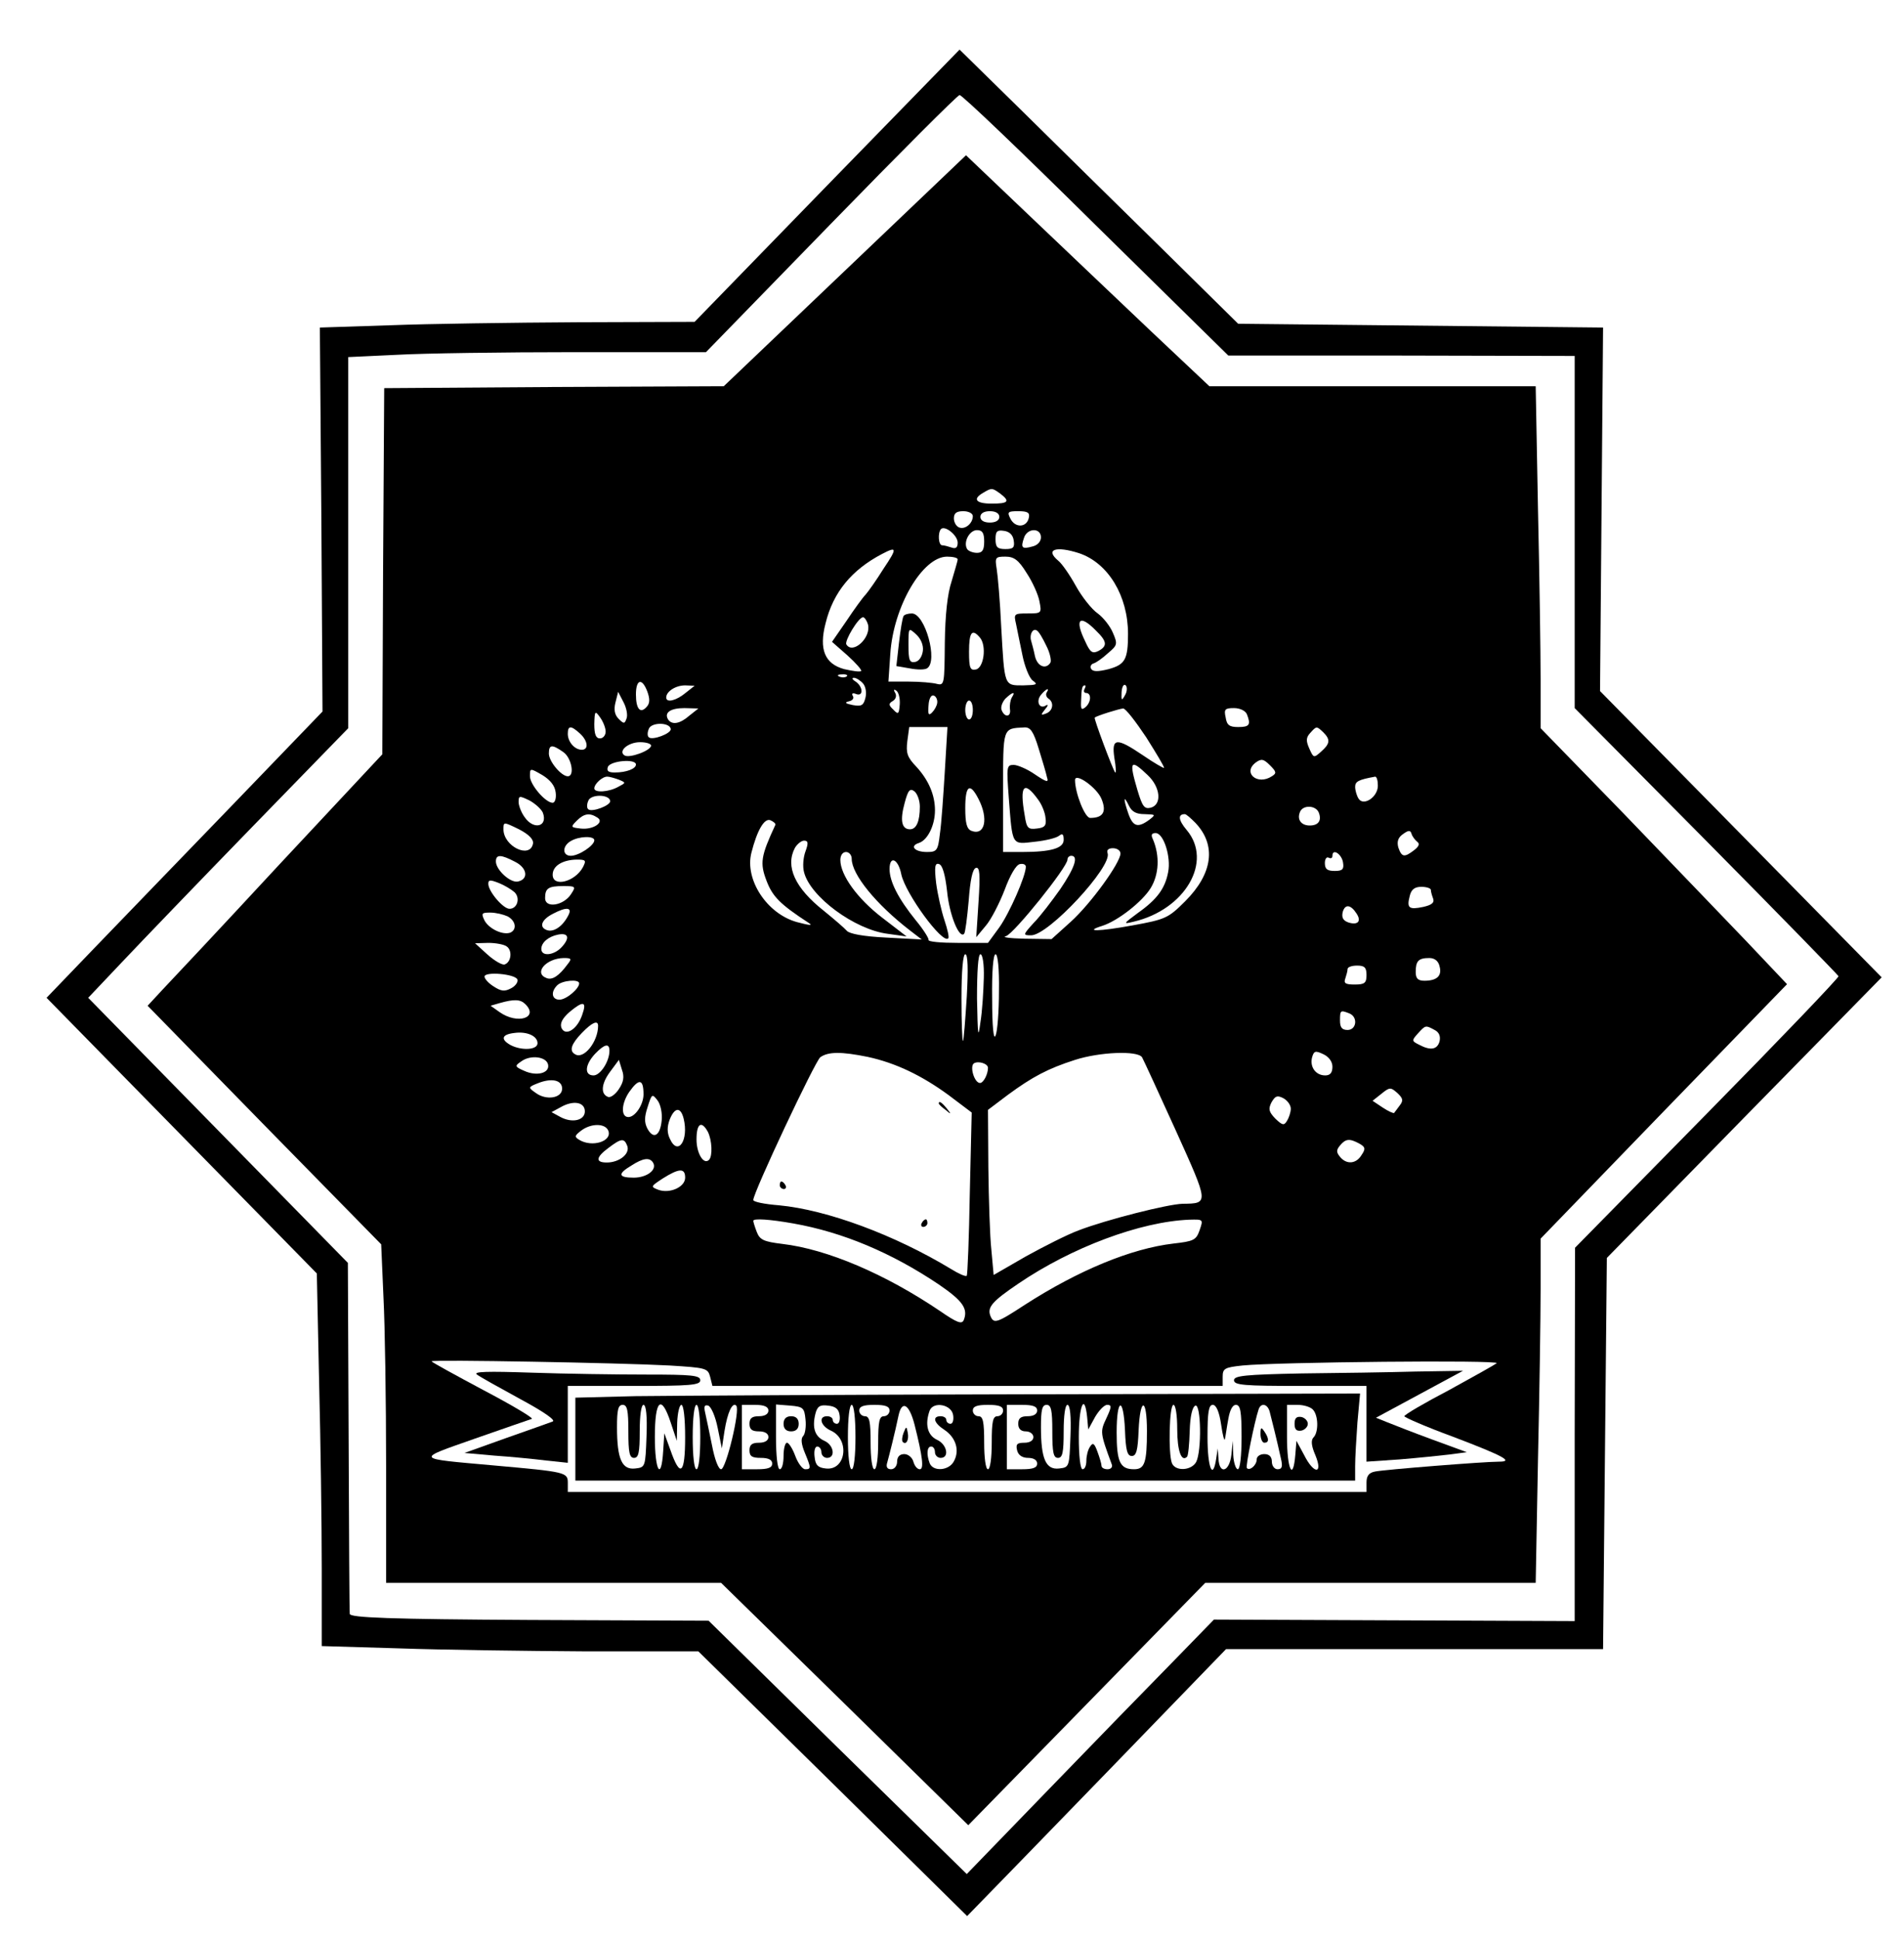 <?xml version="1.0" standalone="no"?>
<!DOCTYPE svg PUBLIC "-//W3C//DTD SVG 20010904//EN"
 "http://www.w3.org/TR/2001/REC-SVG-20010904/DTD/svg10.dtd">
<svg version="1.0" xmlns="http://www.w3.org/2000/svg"
 width="503pt" height="512pt" viewBox="0 0 503 512"
 preserveAspectRatio="xMidYMid meet">

<g transform="translate(0,512) scale(0.1,-0.1)"
fill="#000000" stroke="none">
<path d="M2185 4630 l-350 -360 -310 -1 c-170 -1 -393 -4 -495 -8 l-185 -6 4
-507 3 -507 -239 -248 c-132 -137 -296 -306 -365 -378 l-125 -130 357 -364
357 -364 6 -285 c4 -157 7 -378 7 -492 l0 -207 203 -6 c111 -4 335 -7 497 -8
l295 0 355 -349 355 -350 37 38 c20 20 174 179 342 352 l305 315 498 0 498 0
5 517 5 516 363 371 363 370 -372 378 -372 378 4 480 4 480 -482 5 -482 5
-208 205 c-114 112 -280 275 -368 362 l-160 157 -350 -359z m710 -105 l350
-344 458 0 457 -1 0 -465 0 -465 348 -351 c191 -193 348 -354 349 -357 1 -4
-155 -167 -347 -362 l-349 -355 -1 -493 0 -493 -476 2 -477 2 -111 -114 c-62
-63 -209 -214 -327 -336 l-215 -222 -341 334 -341 335 -474 2 c-369 2 -473 6
-474 16 -1 6 -2 218 -3 470 l-2 457 -343 350 -343 350 90 95 c49 52 204 213
343 356 l254 261 0 490 0 490 128 6 c70 4 282 7 472 7 l345 0 330 339 c182
187 335 340 340 340 6 1 168 -154 360 -344z"/>
<path d="M2232 4405 l-320 -305 -449 -2 -448 -3 -3 -483 -2 -484 -272 -291
c-149 -161 -289 -310 -310 -332 l-38 -41 308 -315 309 -315 6 -139 c4 -76 7
-277 7 -447 l0 -308 443 0 442 0 327 -320 326 -320 313 320 313 320 436 0 437
0 6 323 c4 177 7 381 7 454 l0 132 325 336 326 336 -108 114 c-59 62 -206 214
-325 338 l-218 224 0 129 c0 71 -3 274 -7 452 l-6 322 -431 0 -431 0 -155 146
c-85 81 -230 218 -321 305 l-167 159 -320 -305z m411 -589 c26 -20 21 -26 -23
-26 -42 0 -52 12 -22 29 22 13 23 13 45 -3z m-73 -59 c0 -19 -20 -36 -36 -30
-8 3 -14 14 -14 24 0 14 7 19 25 19 14 0 25 -6 25 -13z m70 -2 c0 -9 -9 -15
-25 -15 -16 0 -25 6 -25 15 0 9 9 15 25 15 16 0 25 -6 25 -15z m78 -2 c-5 -26
-35 -28 -48 -4 -10 19 -8 21 20 21 25 0 31 -4 28 -17z m-188 -66 c0 -13 -5
-17 -16 -13 -9 3 -20 6 -25 6 -10 0 -12 33 -3 43 11 10 44 -17 44 -36z m70 3
c0 -23 -5 -30 -19 -30 -11 0 -23 5 -26 10 -11 18 6 50 26 50 14 0 19 -7 19
-30z m78 3 c3 -19 -1 -23 -22 -23 -21 0 -26 5 -26 26 0 21 4 25 23 22 14 -2
23 -11 25 -25z m72 8 c0 -11 -9 -21 -22 -24 -28 -8 -32 -4 -23 22 8 27 45 28
45 2z m-416 -83 c-18 -29 -40 -60 -47 -68 -8 -8 -31 -40 -51 -70 l-38 -55 41
-36 c22 -20 38 -38 36 -41 -3 -3 -23 0 -45 5 -51 14 -67 52 -49 121 20 82 69
141 149 183 40 21 41 16 4 -39z m517 41 c77 -26 129 -113 129 -213 0 -68 -8
-81 -51 -93 -28 -7 -41 -7 -46 0 -4 6 -1 13 6 15 7 2 24 14 38 27 25 21 26 24
13 54 -7 17 -25 40 -40 51 -16 11 -42 44 -58 73 -16 29 -37 59 -46 66 -36 30
-7 40 55 20z m-321 -16 c0 -5 -8 -30 -16 -58 -11 -33 -17 -88 -18 -163 -1
-108 -1 -113 -21 -108 -11 3 -44 6 -74 6 l-54 0 5 73 c8 125 85 257 150 257
15 0 28 -3 28 -7z m182 -36 c16 -24 31 -58 34 -75 6 -31 6 -32 -31 -32 -36 0
-37 -1 -31 -27 3 -16 11 -53 17 -83 6 -30 18 -60 27 -67 15 -11 11 -12 -25
-13 -51 0 -49 -3 -58 155 -3 66 -9 135 -12 153 -5 30 -3 32 23 32 23 0 35 -9
56 -43z m-419 -136 c9 -35 -40 -80 -57 -53 -6 9 32 72 44 72 4 0 10 -9 13 -19z
m602 -16 c30 -29 31 -41 7 -54 -16 -8 -22 -4 -35 25 -29 59 -15 73 28 29z
m-131 -40 c10 -19 14 -40 11 -45 -12 -19 -35 -10 -41 18 -3 15 -8 33 -10 40
-5 17 5 34 15 27 5 -2 16 -21 25 -40z m-175 21 c18 -22 10 -80 -11 -84 -15 -3
-18 4 -18 47 0 52 8 62 29 37z m-352 -102 c-3 -3 -12 -4 -19 -1 -8 3 -5 6 6 6
11 1 17 -2 13 -5z m43 -19 c7 -8 10 -25 6 -39 -5 -19 -10 -22 -33 -18 -20 4
-23 7 -10 10 9 2 14 8 10 14 -4 7 0 9 9 5 20 -7 18 21 -3 34 -8 5 -9 9 -3 9 6
0 17 -7 24 -15z m-570 -21 c7 -19 7 -31 -1 -40 -17 -20 -29 -7 -29 32 0 40 16
45 30 8z m1262 -10 c-9 -16 -10 -14 -9 8 1 15 6 23 11 18 4 -4 4 -16 -2 -26z
m-1161 6 c-24 -20 -51 -27 -51 -12 0 16 25 32 50 32 l25 -1 -24 -19z m1054 10
c-3 -5 -1 -10 4 -10 15 0 14 -25 -2 -38 -10 -8 -12 -5 -11 16 1 35 3 42 10 42
3 0 2 -4 -1 -10z m-488 -40 c-2 -26 -4 -28 -17 -14 -13 12 -13 16 -1 23 8 5
10 14 6 21 -5 8 -4 11 3 6 6 -4 10 -20 9 -36z m388 31 c-3 -5 -1 -12 5 -16 15
-10 12 -32 -6 -39 -15 -6 -15 -4 -3 11 8 9 9 14 2 10 -17 -11 -27 11 -13 28
14 17 24 20 15 6z m-1110 -69 c-5 -14 -7 -14 -21 0 -10 10 -13 24 -8 43 l7 28
14 -27 c8 -15 12 -35 8 -44z m821 42 c-1 -8 -7 -19 -14 -26 -9 -9 -11 -4 -9
19 1 18 7 29 14 26 6 -2 10 -11 9 -19z m197 14 c-4 -7 -6 -21 -5 -30 4 -22
-14 -24 -22 -3 -3 8 2 21 10 30 19 18 28 20 17 3z m-103 -33 c0 -14 -4 -25
-10 -25 -5 0 -10 11 -10 25 0 14 5 25 10 25 6 0 10 -11 10 -25z m-749 -15
c-25 -22 -46 -25 -56 -10 -11 18 6 30 43 30 l37 -1 -24 -19z m1207 -57 c27
-43 49 -79 47 -81 -1 -1 -26 13 -55 33 -71 48 -84 47 -76 -7 4 -23 5 -40 2
-38 -6 7 -57 143 -54 145 6 5 64 23 75 24 6 1 33 -34 61 -76z m266 61 c11 -28
7 -34 -23 -34 -23 0 -30 5 -33 25 -5 22 -2 25 22 25 16 0 30 -7 34 -16z
m-1694 -46 c0 -10 -7 -18 -15 -18 -11 0 -15 11 -15 38 1 35 2 36 15 18 8 -11
15 -28 15 -38z m172 7 c2 -12 -49 -31 -58 -22 -4 3 -4 13 0 22 6 18 55 18 58
0z m-240 -12 c21 -19 24 -43 5 -43 -19 0 -37 21 -37 42 0 22 8 23 32 1z m964
-100 c-4 -65 -9 -139 -13 -165 -5 -44 -8 -48 -34 -48 -33 0 -47 16 -21 24 23
8 42 47 42 86 0 41 -17 80 -49 115 -24 25 -28 36 -24 68 l5 37 51 0 50 0 -7
-117z m248 60 c10 -32 20 -66 22 -76 5 -14 -1 -13 -32 8 -20 14 -46 25 -56 25
-19 0 -19 -5 -13 -87 10 -128 7 -123 68 -116 29 3 58 10 65 16 9 7 12 4 12
-11 0 -22 -33 -32 -111 -32 l-49 0 0 159 c0 172 -2 167 56 170 16 1 24 -10 38
-56z m752 43 c19 -19 18 -30 -6 -51 -19 -17 -20 -17 -31 8 -9 20 -9 29 2 41
17 19 17 19 35 2z m-1776 -35 c0 -13 -57 -34 -70 -26 -18 11 9 35 41 35 16 0
29 -4 29 -9z m-232 -17 c22 -15 31 -64 12 -64 -17 0 -50 39 -50 60 0 24 8 25
38 4z m1872 -64 c-38 -25 -78 9 -43 36 15 11 21 10 38 -7 17 -17 18 -21 5 -29z
m-1680 31 c0 -11 -25 -21 -56 -21 -17 0 -22 4 -18 15 7 16 74 22 74 6z m1352
-28 c34 -32 38 -78 8 -86 -17 -4 -22 3 -35 46 -23 78 -19 84 27 40z m-1564
-46 c2 -15 -2 -27 -8 -27 -19 0 -60 48 -60 70 0 22 0 22 33 3 21 -13 33 -28
35 -46z m167 34 c19 -8 19 -8 -2 -19 -25 -14 -63 -16 -63 -4 0 12 22 32 35 31
5 0 19 -4 30 -8z m1275 -51 c14 -34 4 -50 -30 -50 -14 0 -40 66 -40 100 0 21
58 -20 70 -50z m730 35 c0 -30 -38 -55 -51 -34 -5 8 -9 22 -9 31 0 14 8 19 53
27 4 0 7 -10 7 -24z m-1210 -55 c0 -39 -9 -60 -26 -60 -22 0 -27 23 -14 70 9
34 14 39 26 30 8 -7 14 -25 14 -40z m155 20 c27 -52 17 -98 -19 -84 -12 5 -16
20 -16 60 0 60 12 69 35 24z m157 -1 c10 -13 19 -35 20 -49 3 -20 -2 -26 -23
-28 -23 -3 -27 1 -32 35 -14 79 -2 93 35 42z m-1308 -35 c14 -37 -24 -47 -48
-12 -9 12 -16 31 -16 40 0 17 2 17 29 4 16 -9 31 -23 35 -32z m178 31 c2 -12
-49 -31 -58 -22 -4 3 -4 13 0 22 6 18 55 18 58 0z m1412 -35 c29 -1 30 -1 12
-15 -30 -22 -43 -18 -55 16 -14 40 -13 51 1 22 8 -17 20 -23 42 -23z m460 4
c8 -21 -1 -34 -24 -34 -22 0 -34 15 -26 35 7 20 42 19 50 -1z m-1906 -13 c20
-12 -11 -33 -44 -29 -27 3 -27 4 -10 21 19 19 34 21 54 8z m1580 -14 c56 -59
46 -134 -27 -207 -45 -45 -52 -48 -140 -64 -88 -16 -130 -17 -79 -1 41 13 106
64 128 100 22 36 24 85 6 128 -6 12 -4 17 7 17 21 0 41 -63 33 -103 -8 -43
-29 -72 -80 -108 -39 -29 -40 -30 -11 -23 136 32 210 159 140 242 -22 26 -24
42 -5 42 4 0 16 -11 28 -23z m-1110 -6 c-38 -82 -41 -100 -23 -147 16 -42 36
-62 111 -111 13 -8 3 -7 -31 2 -79 22 -138 112 -120 183 15 59 34 92 50 86 9
-4 15 -9 13 -13z m-640 -49 c-8 -41 -78 -7 -78 38 0 20 0 20 41 0 27 -14 39
-27 37 -38z m2336 5 c7 -5 5 -12 -8 -22 -26 -20 -33 -19 -42 7 -4 15 -1 26 12
35 15 11 20 11 23 1 2 -7 9 -16 15 -21z m-2174 4 c0 -14 -41 -41 -62 -41 -23
0 -23 26 0 39 22 13 62 14 62 2z m558 -29 c-6 -16 -8 -40 -4 -55 16 -65 134
-152 221 -163 l50 -7 -65 50 c-65 50 -110 112 -110 152 0 12 6 21 15 21 8 0
15 -8 15 -18 0 -41 64 -120 155 -190 l30 -23 -93 5 c-62 3 -98 10 -105 18 -7
8 -34 31 -61 53 -76 60 -102 117 -76 166 6 10 17 19 24 19 11 0 12 -6 4 -28z
m832 -6 c0 -24 -78 -132 -131 -180 l-51 -46 -71 1 c-41 1 -62 4 -49 7 21 7
162 182 162 202 0 6 5 10 10 10 20 0 9 -32 -29 -88 -22 -31 -53 -72 -70 -89
-29 -32 -29 -33 -7 -33 46 0 215 182 202 217 -3 8 2 13 14 13 11 0 20 -6 20
-14z m588 -24 c3 -18 -2 -22 -22 -22 -20 0 -26 5 -26 21 0 11 5 17 10 14 6 -3
10 -1 10 5 0 21 25 4 28 -18z m-2187 2 c32 -16 36 -46 7 -52 -20 -4 -58 31
-58 53 0 19 13 19 51 -1z m179 -14 c-21 -39 -80 -54 -80 -20 0 23 25 39 63 40
25 0 26 -2 17 -20z m841 -19 c11 -51 109 -185 124 -169 3 3 -2 24 -10 48 -8
24 -18 68 -22 98 -5 44 -3 54 8 50 9 -3 16 -28 21 -72 6 -62 32 -126 45 -112
3 3 8 42 12 87 4 54 10 84 19 87 10 3 12 -15 7 -90 l-6 -93 25 30 c14 16 36
59 50 95 14 38 30 66 40 68 9 2 16 -1 16 -7 0 -24 -43 -122 -70 -160 l-30 -41
-80 0 c-44 0 -79 3 -77 8 1 4 -14 28 -34 52 -46 57 -69 102 -69 135 0 37 23
27 31 -14z m-1022 -47 c16 -15 8 -44 -13 -44 -17 0 -56 46 -56 66 0 11 5 11
28 2 15 -6 33 -17 41 -24z m149 -6 c-20 -30 -68 -37 -68 -10 0 26 8 32 48 32
33 0 34 -1 20 -22z m2272 12 c0 -5 3 -15 6 -23 4 -11 -4 -17 -26 -22 -38 -8
-44 -3 -36 28 4 18 13 25 31 25 14 0 25 -4 25 -8z m-196 -63 c13 -20 3 -31
-22 -23 -14 5 -18 13 -15 27 6 22 21 21 37 -4z m-2083 -5 c-15 -29 -39 -45
-57 -38 -21 8 -13 28 17 43 36 19 52 17 40 -5z m-160 -2 c22 -12 25 -35 7 -43
-20 -7 -56 10 -68 32 -9 19 -8 21 15 21 15 0 35 -5 46 -10z m143 -81 c-20 -22
-54 -26 -54 -5 0 17 19 33 45 38 27 5 31 -9 9 -33z m-146 2 c16 -10 13 -42 -5
-48 -6 -2 -26 9 -45 26 l-33 30 35 1 c19 0 41 -4 48 -9z m1216 -133 c-4 -62
-8 -115 -10 -117 -2 -2 -4 48 -4 112 0 73 4 117 10 117 7 0 8 -39 4 -112z m45
50 c-1 -35 -4 -88 -9 -118 -6 -46 -7 -36 -9 63 0 72 3 117 9 117 6 0 10 -27 9
-62z m40 -35 c0 -54 -4 -107 -9 -118 -5 -13 -9 23 -9 98 -1 72 3 117 9 117 6
0 10 -39 9 -97z m-1140 70 c-22 -30 -40 -42 -55 -36 -35 13 -2 52 45 53 21 0
22 -2 10 -17z m2304 -5 c7 -25 -7 -38 -40 -38 -17 0 -23 6 -23 23 0 29 7 37
36 37 14 0 24 -8 27 -22z m-193 -23 c0 -21 -5 -25 -31 -25 -24 0 -30 3 -25 16
3 9 6 20 6 25 0 5 11 9 25 9 20 0 25 -5 25 -25z m-2243 -12 c2 -6 -5 -17 -17
-23 -17 -9 -26 -8 -46 5 -13 8 -24 20 -24 26 0 14 82 7 87 -8z m163 -10 c0
-14 -34 -43 -52 -43 -20 0 -24 20 -6 38 13 13 58 17 58 5z m-142 -55 c36 -36
-21 -54 -68 -21 l-24 17 24 7 c39 11 55 10 68 -3z m150 -28 c-13 -39 -45 -58
-55 -34 -4 12 3 25 21 41 37 31 47 29 34 -7z m2026 4 c24 -9 20 -44 -4 -44
-15 0 -20 7 -20 25 0 27 1 28 24 19z m-1984 -33 c0 -42 -38 -90 -61 -75 -16 9
-10 27 18 56 27 28 43 35 43 19z m2210 -11 c12 -6 16 -17 13 -30 -6 -22 -24
-25 -54 -9 -20 10 -20 11 -3 30 20 22 20 22 44 9z m-2370 -35 c0 -18 -42 -20
-71 -5 -27 15 -24 28 9 32 34 5 62 -8 62 -27z m190 -20 c0 -28 -24 -65 -42
-65 -25 0 -23 28 4 57 25 26 38 29 38 8z m1910 -42 c0 -16 -6 -23 -19 -23 -25
0 -41 22 -35 47 5 18 9 19 30 9 15 -7 24 -20 24 -33z m-1228 26 c74 -16 143
-49 214 -101 l61 -46 -5 -213 c-2 -118 -6 -216 -8 -218 -3 -3 -21 5 -42 18
-149 90 -327 156 -454 168 -38 3 -68 9 -68 14 0 20 163 366 177 377 21 15 56
15 125 1z m725 -1 c4 -7 44 -94 89 -193 88 -195 88 -193 18 -194 -39 -1 -201
-42 -274 -70 -30 -11 -93 -43 -140 -69 l-85 -49 -6 66 c-4 36 -7 134 -8 218
l-1 152 53 40 c64 47 105 69 177 92 65 21 165 25 177 7z m-1569 -20 c4 -22
-30 -31 -63 -16 -25 11 -26 13 -8 25 24 18 67 13 71 -9z m187 -64 c-9 -14 -22
-23 -28 -21 -21 7 -19 35 5 67 l23 31 8 -26 c7 -19 4 -33 -8 -51z m975 56 c0
-17 -12 -40 -21 -40 -15 0 -28 44 -16 52 12 7 37 -1 37 -12z m-1125 -55 c0
-25 -42 -32 -70 -11 -20 14 -20 15 5 25 37 15 65 9 65 -14z m215 -15 c0 -27
-22 -60 -40 -60 -20 0 -19 35 2 66 26 37 38 35 38 -6z m1998 -29 c-7 -9 -13
-18 -15 -20 -1 -2 -15 4 -30 14 l-27 18 24 19 c21 17 24 17 41 2 15 -14 17
-20 7 -33z m-1950 -40 c-4 -41 -22 -51 -38 -21 -8 16 -8 30 1 57 11 35 12 35
26 17 8 -10 13 -34 11 -53z m1662 31 c0 -9 -5 -24 -10 -32 -8 -13 -12 -12 -31
6 -17 18 -19 25 -10 43 10 17 15 19 31 11 11 -6 20 -18 20 -28z m-1865 -7 c0
-24 -34 -32 -66 -14 l-22 12 24 13 c33 19 64 14 64 -11z m261 -19 c14 -57 -15
-100 -36 -54 -8 16 -8 32 -1 51 13 33 29 35 37 3z m-199 -32 c11 -28 -43 -45
-77 -24 -13 8 -12 11 5 24 26 20 64 20 72 0z m263 -3 c11 -22 13 -64 3 -74
-14 -14 -33 17 -33 54 0 42 13 51 30 20z m-213 -37 c8 -21 -21 -44 -54 -44
-31 0 -29 14 5 39 33 25 41 26 49 5z m1934 6 c16 -9 17 -14 6 -30 -14 -24 -40
-26 -57 -5 -10 12 -10 18 0 30 15 18 25 19 51 5z m-1866 -50 c12 -19 -16 -40
-51 -40 -41 0 -43 10 -6 32 31 20 48 22 57 8z m85 -40 c0 -25 -41 -43 -71 -32
-21 8 -20 9 12 30 43 27 59 28 59 2z m286 -121 c130 -23 259 -77 384 -161 63
-43 78 -64 66 -94 -5 -12 -18 -7 -63 24 -145 98 -298 163 -416 177 -50 6 -60
11 -68 32 -5 13 -9 26 -9 29 0 7 44 4 106 -7z m1073 -18 c-9 -26 -16 -29 -69
-35 -111 -13 -250 -70 -393 -162 -75 -49 -82 -51 -91 -28 -8 22 6 38 74 84
141 96 323 164 452 169 37 1 37 1 27 -28z m-1401 -357 c97 -6 102 -7 108 -30
l6 -24 674 0 674 0 0 24 c0 22 5 25 53 30 91 9 680 15 671 6 -5 -4 -62 -36
-126 -71 -65 -34 -118 -65 -118 -69 0 -3 57 -28 128 -54 134 -51 162 -66 122
-66 -40 0 -303 -21 -327 -26 -17 -3 -23 -12 -23 -29 l0 -25 -1055 0 -1055 0 0
24 c0 28 -5 29 -195 46 -212 19 -209 15 -50 71 77 27 144 50 150 52 5 2 -52
36 -128 76 -75 40 -137 74 -137 76 0 5 498 -4 628 -11z"/>
<path d="M2387 3493 c-3 -5 -8 -36 -12 -70 l-7 -62 35 -6 c20 -4 40 -4 46 0
30 18 -5 145 -40 145 -10 0 -20 -3 -22 -7z m51 -92 c-2 -15 -10 -27 -20 -29
-15 -3 -18 4 -18 44 0 47 0 47 20 29 13 -12 20 -29 18 -44z"/>
<path d="M2480 2206 c0 -2 8 -10 18 -17 15 -13 16 -12 3 4 -13 16 -21 21 -21
13z"/>
<path d="M2060 1990 c0 -5 5 -10 11 -10 5 0 7 5 4 10 -3 6 -8 10 -11 10 -2 0
-4 -4 -4 -10z"/>
<path d="M2435 1890 c-3 -5 -1 -10 4 -10 6 0 11 5 11 10 0 6 -2 10 -4 10 -3 0
-8 -4 -11 -10z"/>
<path d="M1260 1490 c8 -6 60 -35 115 -65 63 -34 94 -56 85 -59 -8 -3 -64 -23
-124 -44 l-109 -39 79 -7 c44 -3 105 -9 137 -13 l57 -6 0 102 0 101 175 0
c149 0 175 2 175 15 0 13 -23 15 -142 15 -79 0 -215 2 -303 5 -118 4 -156 3
-145 -5z"/>
<path d="M3438 1493 c-149 -3 -178 -6 -178 -18 0 -13 27 -15 175 -15 l175 0 0
-100 0 -100 88 6 c48 4 107 10 132 13 l45 6 -90 33 c-49 18 -103 39 -120 46
l-30 12 115 62 115 62 -125 -2 c-69 -2 -205 -4 -302 -5z"/>
<path d="M1678 1433 l-158 -4 0 -109 0 -110 1030 0 1030 0 0 38 c0 22 3 73 6
115 l7 77 -879 -2 c-483 -1 -950 -4 -1036 -5z m-18 -93 c0 -56 3 -70 15 -70
12 0 15 14 15 70 0 42 4 70 10 70 7 0 10 -30 8 -82 -3 -82 -3 -83 -30 -86 -35
-4 -48 25 -48 109 0 46 3 59 15 59 12 0 15 -14 15 -70z m112 23 l16 -48 1 48
c1 26 6 47 11 47 6 0 10 -35 10 -86 0 -97 -13 -108 -39 -33 l-16 44 -3 -47
c-5 -81 -22 -53 -22 37 0 99 17 114 42 38z m78 -38 c0 -50 -4 -85 -10 -85 -6
0 -10 35 -10 85 0 50 4 85 10 85 6 0 10 -35 10 -85z m46 24 l11 -54 7 46 c8
50 21 77 31 67 11 -11 -27 -168 -40 -168 -7 0 -17 26 -24 63 -7 34 -15 73 -18
86 -4 17 -2 22 8 19 8 -3 19 -29 25 -59z m134 46 c0 -9 -9 -15 -25 -15 -18 0
-25 -5 -25 -20 0 -15 7 -20 25 -20 16 0 25 -6 25 -15 0 -9 -9 -15 -25 -15 -18
0 -25 -5 -25 -20 0 -16 7 -20 30 -20 20 0 30 -5 30 -15 0 -11 -11 -15 -40 -15
l-40 0 0 85 0 85 35 0 c24 0 35 -5 35 -15z m98 -24 c2 -18 -1 -38 -6 -43 -7
-7 -5 -22 4 -44 17 -41 17 -44 1 -44 -7 0 -19 16 -26 35 -7 19 -17 35 -22 35
-5 0 -9 -16 -9 -35 0 -19 -4 -35 -10 -35 -6 0 -10 35 -10 86 l0 85 38 -3 c34
-3 37 -6 40 -37z m90 12 c2 -13 -1 -23 -7 -23 -6 0 -11 5 -11 10 0 6 -7 10
-15 10 -24 0 -17 -26 10 -38 51 -23 40 -106 -13 -100 -21 2 -28 9 -30 31 -2
15 1 27 7 27 6 0 11 -7 11 -15 0 -8 7 -15 15 -15 23 0 18 34 -7 45 -25 11 -33
34 -24 71 5 20 12 25 34 22 19 -2 28 -9 30 -25z m42 -58 c0 -50 -4 -85 -10
-85 -6 0 -10 35 -10 85 0 50 4 85 10 85 6 0 10 -35 10 -85z m90 70 c0 -8 -7
-15 -15 -15 -12 0 -15 -14 -15 -70 0 -40 -4 -70 -10 -70 -6 0 -10 30 -10 70 0
56 -3 70 -15 70 -8 0 -15 7 -15 15 0 11 11 15 40 15 29 0 40 -4 40 -15z m66
-37 c22 -87 25 -118 14 -118 -7 0 -14 9 -17 20 -3 11 -14 20 -24 20 -12 0 -19
-7 -19 -20 0 -11 -7 -20 -16 -20 -10 0 -14 6 -10 18 5 18 20 77 30 125 9 40
28 29 42 -25z m102 25 c2 -13 -1 -23 -7 -23 -6 0 -11 5 -11 10 0 6 -7 10 -15
10 -23 0 -18 -18 10 -36 30 -20 41 -54 25 -83 -13 -25 -55 -28 -64 -5 -9 24
-7 44 4 44 6 0 10 -7 10 -15 0 -8 7 -15 15 -15 24 0 17 36 -10 48 -25 12 -32
41 -19 77 10 25 58 16 62 -12z m132 12 c0 -8 -7 -15 -15 -15 -12 0 -15 -14
-15 -70 0 -40 -4 -70 -10 -70 -6 0 -10 30 -10 70 0 56 -3 70 -15 70 -8 0 -15
7 -15 15 0 11 11 15 40 15 29 0 40 -4 40 -15z m90 0 c0 -9 -9 -15 -25 -15 -18
0 -25 -5 -25 -20 0 -13 7 -20 20 -20 11 0 20 -7 20 -15 0 -9 -9 -15 -24 -15
-19 0 -23 -4 -19 -20 3 -13 14 -20 29 -20 15 0 24 -6 24 -15 0 -11 -11 -15
-40 -15 l-40 0 0 85 0 85 40 0 c29 0 40 -4 40 -15z m40 -55 c0 -56 3 -70 15
-70 12 0 15 14 15 70 0 42 4 70 10 70 7 0 10 -30 8 -82 -3 -82 -3 -83 -30 -86
-35 -4 -48 25 -48 109 0 46 3 59 15 59 12 0 15 -14 15 -70z m92 38 l3 -33 18
33 c10 17 24 32 32 32 12 0 12 -5 -2 -35 -17 -36 -17 -38 14 -122 3 -7 -2 -13
-11 -13 -9 0 -16 4 -16 9 0 5 -5 22 -11 38 -8 22 -12 24 -19 13 -6 -8 -10 -25
-10 -37 0 -13 -4 -23 -10 -23 -6 0 -10 35 -10 85 0 82 15 119 22 53z m100 -35
c2 -53 6 -68 18 -68 12 0 16 15 18 68 4 88 22 87 22 -2 0 -84 -6 -101 -34
-101 -37 0 -46 19 -46 97 0 92 18 96 22 6z m138 3 c0 -57 11 -88 26 -73 3 3 6
33 7 68 1 39 7 64 15 67 15 5 17 -120 2 -149 -13 -23 -55 -25 -64 -3 -10 26
-7 154 4 154 6 0 10 -28 10 -64z m116 12 c4 -29 9 -46 10 -38 2 8 5 32 9 53 4
23 11 37 20 37 12 0 15 -17 15 -85 0 -50 -4 -85 -10 -85 -5 0 -11 17 -12 38
l-1 37 -4 -37 c-5 -45 -32 -53 -34 -10 l-2 27 -4 -27 c-9 -59 -23 -24 -23 57
0 66 3 85 14 85 9 0 17 -18 22 -52z m128 35 c5 -19 20 -79 30 -125 5 -21 3
-28 -9 -28 -8 0 -15 9 -15 20 0 13 -7 20 -20 20 -11 0 -20 -6 -20 -14 0 -15
-18 -31 -26 -23 -4 4 20 122 31 155 6 18 23 15 29 -5z m114 5 c15 -15 16 -60
2 -74 -7 -7 -6 -22 5 -47 21 -51 -4 -51 -30 1 l-20 37 -3 -37 c-6 -72 -22 -38
-22 47 l0 85 28 0 c15 0 33 -5 40 -12z"/>
<path d="M2070 1360 c0 -13 7 -20 20 -20 13 0 20 7 20 20 0 13 -7 20 -20 20
-13 0 -20 -7 -20 -20z"/>
<path d="M2387 1336 c-4 -10 -5 -21 -2 -24 9 -9 17 6 13 25 -3 17 -4 17 -11
-1z"/>
<path d="M3330 1333 c0 -13 5 -23 10 -23 13 0 13 11 0 30 -8 12 -10 11 -10 -7z"/>
<path d="M3420 1360 c0 -15 5 -20 18 -18 9 2 17 10 17 18 0 8 -8 16 -17 18
-13 2 -18 -3 -18 -18z"/>
</g>
</svg>
